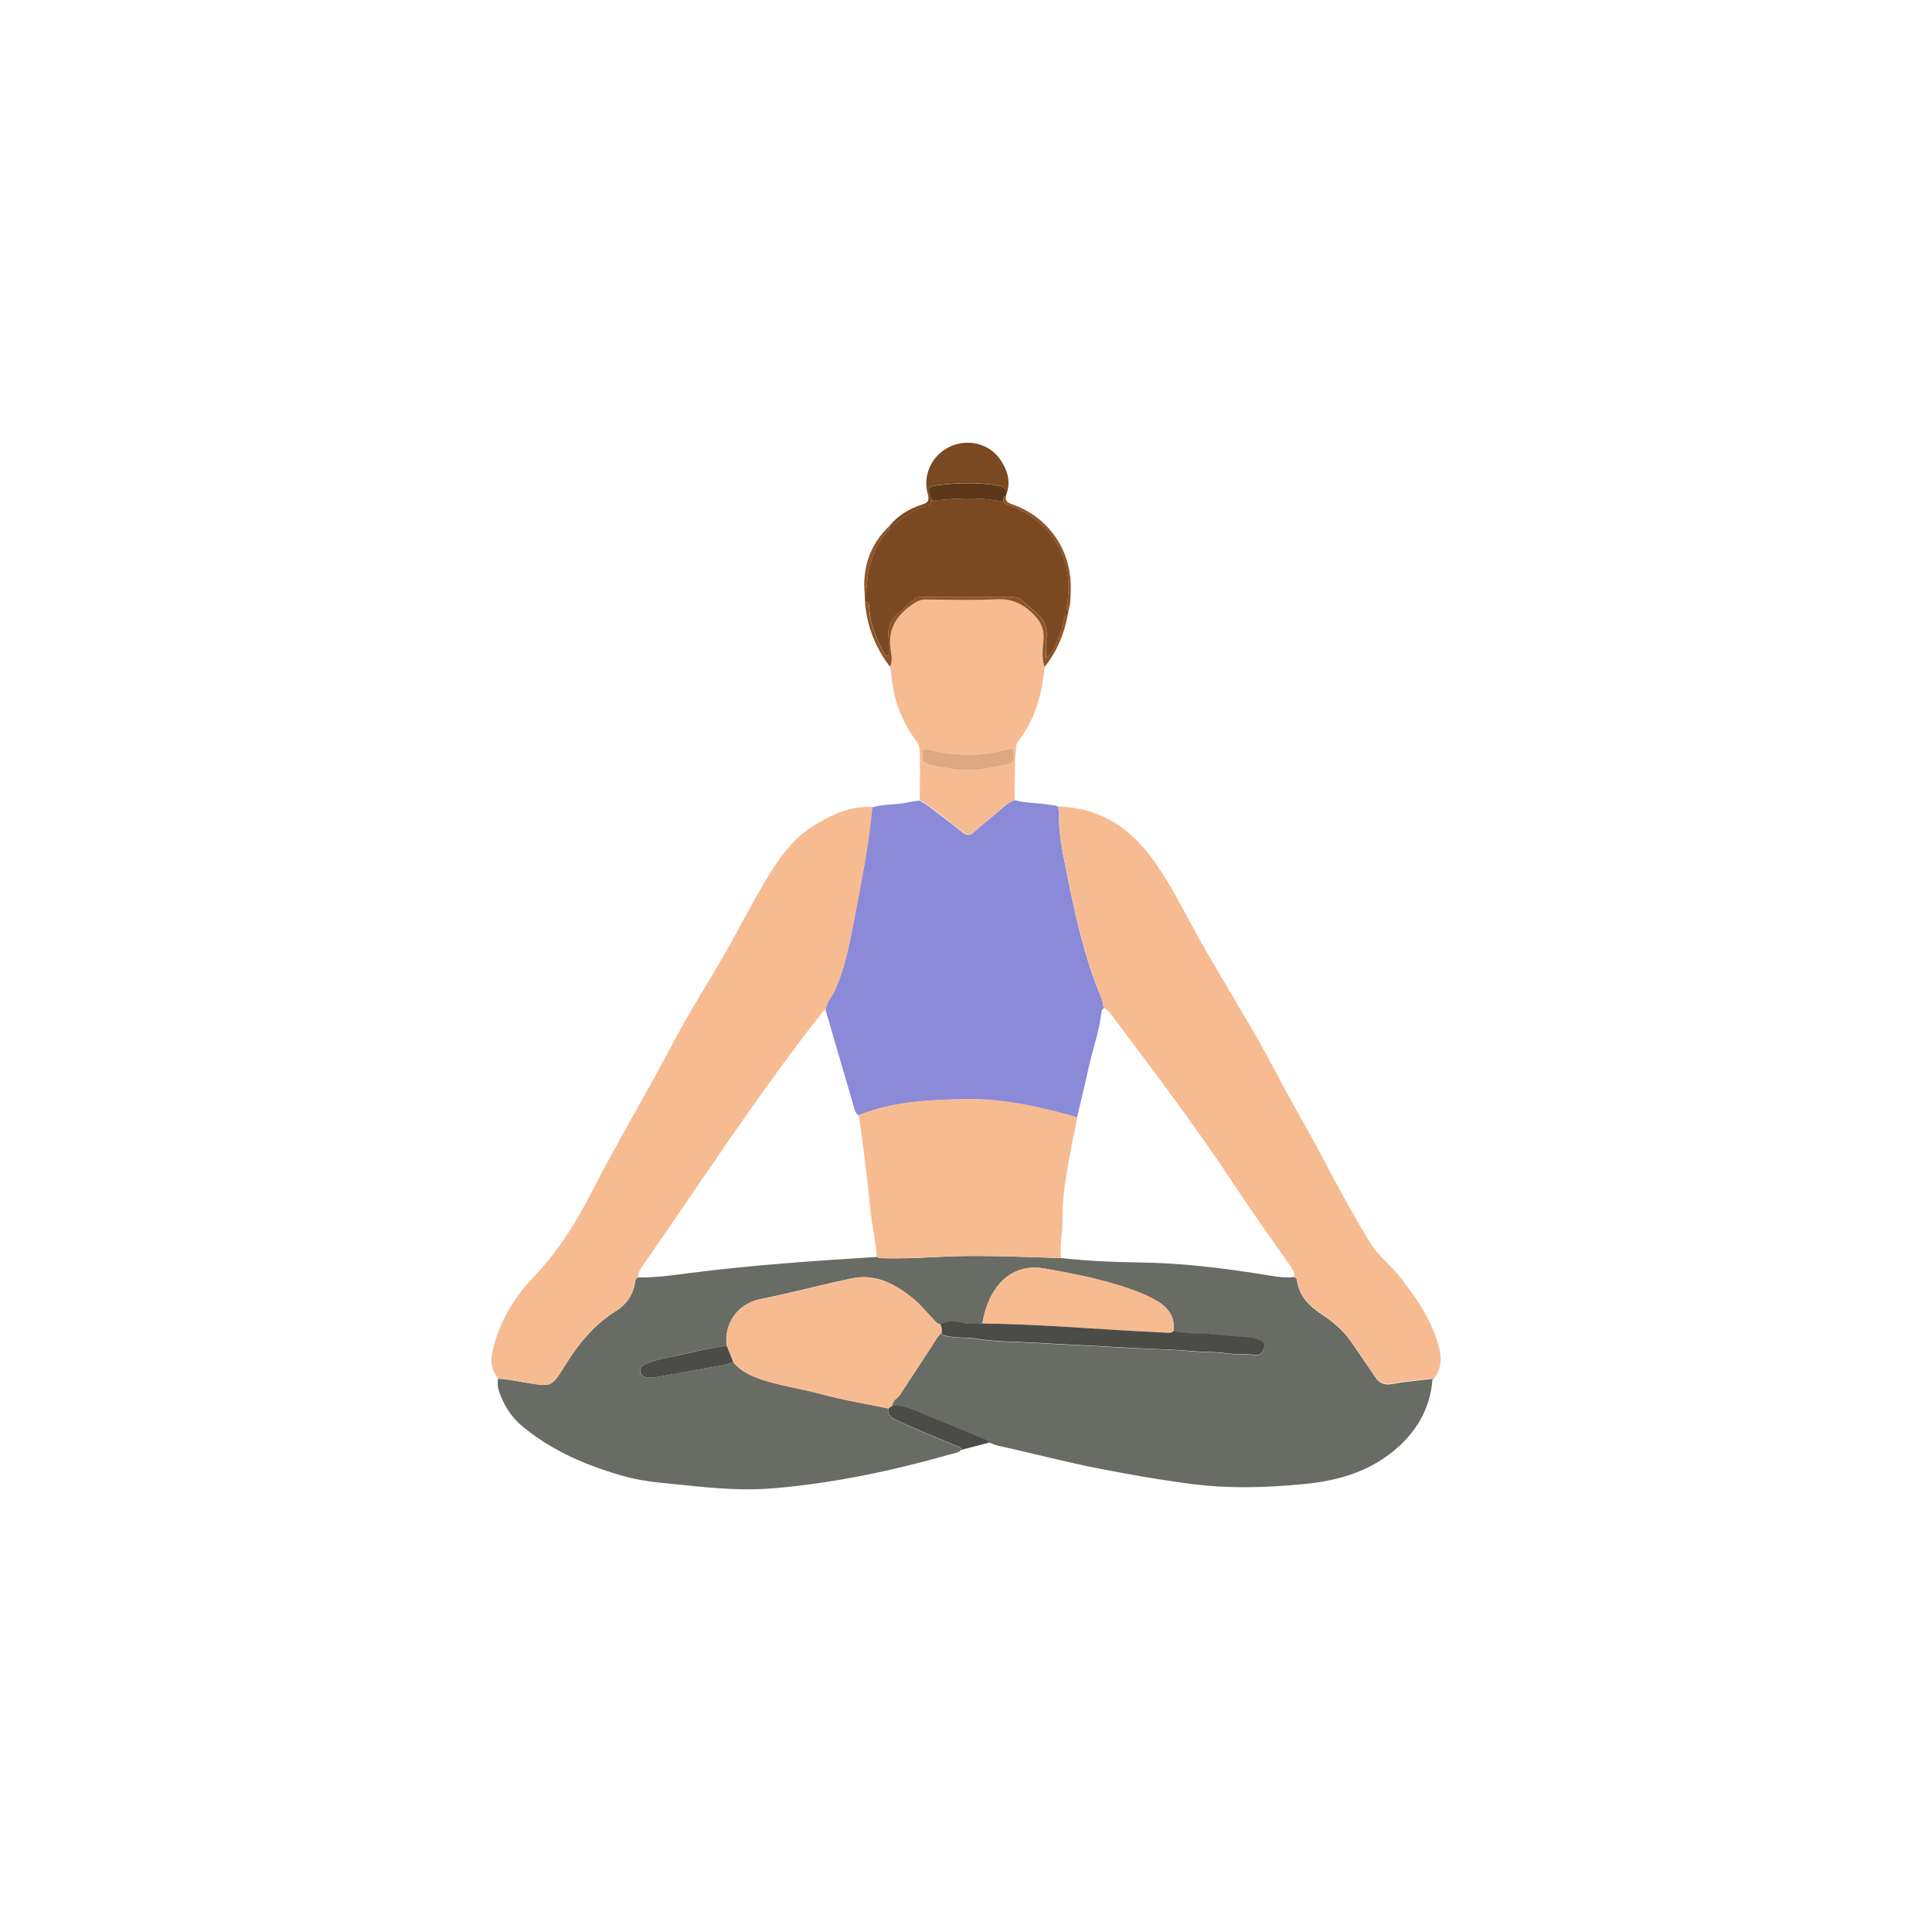 <svg width="500" height="500" viewBox="0 0 500 500" fill="none" xmlns="http://www.w3.org/2000/svg">
<path d="M370.741 356.841C370.177 364.743 366.367 370.917 360.369 375.75C353.702 381.113 345.729 383.3 337.439 384.076C327.949 384.993 318.388 385.311 308.898 384.111C300.925 383.123 292.988 381.712 285.085 380.195C276.054 378.467 267.164 376.068 258.203 374.128C257.463 373.951 256.792 373.598 256.051 373.351C255.91 372.963 255.593 372.787 255.205 372.646C250.619 370.741 246.103 368.73 241.446 366.966C238.024 365.661 234.814 363.65 230.969 363.72C230.969 362.38 232.274 361.921 232.874 361.004C235.59 356.876 238.306 352.714 241.023 348.586C241.87 347.316 242.469 345.905 243.704 344.917C243.775 345.587 244.233 345.623 244.762 345.764C247.338 346.399 249.984 346.081 252.559 346.505C257.851 347.351 263.248 347.281 268.575 347.598C275.948 348.057 283.357 348.339 290.73 348.798C296.586 349.15 302.478 349.15 308.334 349.715C311.333 349.997 314.331 349.856 317.295 350.279C319.799 350.632 322.375 350.385 324.95 350.738C326.326 350.914 326.855 349.891 327.173 348.798C327.525 347.528 326.608 347.104 325.691 346.752C325.021 346.505 324.35 346.258 323.68 346.187C320.117 345.905 316.554 345.623 313.026 345.27C309.921 344.952 306.746 345.446 303.712 344.494C304.136 340.895 302.407 338.461 299.479 336.732C298.103 335.921 296.657 335.215 295.175 334.616C287.167 331.441 278.771 329.818 270.304 328.301C261.202 326.713 255.699 333.557 254.217 342.553C252.524 342.624 250.83 342.73 249.102 342.342C247.197 341.954 245.221 341.707 243.351 342.624C242.505 342.694 242.152 341.989 241.658 341.53C239.823 339.661 238.201 337.579 236.154 335.921C231.568 332.252 226.559 329.571 220.491 330.841C212.624 332.464 204.827 334.616 196.96 336.168C190.398 337.438 187.329 343.118 188.07 348.268C183.131 348.903 178.333 350.174 173.465 351.197C171.207 351.655 168.984 352.114 166.868 353.102C166.056 353.49 165.457 354.019 165.668 355.042C165.88 356.1 166.621 356.488 167.644 356.453C168.42 356.418 169.196 356.524 169.937 356.382C173.818 355.712 177.698 355.007 181.579 354.266C184.331 353.772 187.118 353.525 189.728 352.502C191.668 354.83 194.244 356.065 197.101 357.018C202.005 358.64 207.156 359.346 212.13 360.686C217.986 362.274 223.948 363.262 229.875 364.496C229.628 365.908 230.228 366.684 231.533 367.319C236.719 369.859 242.081 371.905 247.373 374.163C247.937 374.41 248.678 374.41 248.749 375.256C247.937 376.068 246.773 376.138 245.785 376.421C231.004 380.619 215.975 383.794 200.629 385.134C192.833 385.84 185.001 385.205 177.24 384.358C172.23 383.829 167.15 383.547 162.246 382.242C152.474 379.596 143.267 375.75 135.329 369.259C132.295 366.79 130.355 363.615 129.12 359.981C128.767 358.923 128.732 357.899 128.908 356.806C131.378 356.947 133.847 357.441 136.281 357.864C142.596 358.887 142.702 359.099 146.054 353.666C149.581 347.916 153.709 342.836 159.53 339.202C161.999 337.65 163.728 335.321 164.292 332.252C164.398 331.652 164.363 330.77 165.28 330.594C169.902 330.665 174.488 329.994 179.039 329.395C194.914 327.384 210.895 326.29 226.841 325.302C227.758 325.761 228.711 325.62 229.663 325.655C236.648 325.796 243.598 325.091 250.583 325.055C258.591 324.985 266.564 325.373 274.573 325.585C281.134 326.29 287.731 326.643 294.328 326.713C305.194 326.819 315.883 328.089 326.573 329.783C329.325 330.206 332.112 330.841 334.934 330.488C335.322 330.629 335.604 330.912 335.639 331.3C336.169 335.321 338.673 337.897 341.919 340.049C344.812 341.954 347.493 344.176 349.504 347.034C351.691 350.103 353.772 353.278 355.889 356.382C356.947 357.97 358.288 358.57 360.334 358.182C363.756 357.547 367.284 357.264 370.741 356.841Z" fill="#696C65"/>
<path d="M262.578 207.085C265.576 207.861 268.716 207.791 271.75 208.284C272.42 208.39 273.126 208.426 273.761 208.708C273.867 209.272 274.114 209.837 274.078 210.401C273.937 214.987 274.784 219.468 275.666 223.913C277.994 235.66 280.428 247.373 285.12 258.486C285.438 259.226 285.473 260.108 285.614 260.92C285.438 261.167 285.12 261.414 285.085 261.696C284.591 266.6 282.863 271.221 281.804 276.019C280.852 280.429 279.758 284.803 278.735 289.178C269.245 286.497 259.649 284.274 249.666 284.486C240.282 284.662 230.968 285.121 222.113 288.648C221.125 287.802 221.02 286.532 220.667 285.368C218.303 277.359 215.975 269.387 213.646 261.378C213.858 259.438 215.234 258.062 216.01 256.404C218.832 250.23 219.961 243.598 221.231 237.001C222.995 227.688 224.83 218.409 225.712 208.955C228.605 208.037 231.638 208.355 234.567 207.72C235.695 207.473 236.824 207.367 237.953 207.191C238.659 207.614 239.4 208.002 240.07 208.496C243.069 210.754 246.103 213.012 249.031 215.375C250.23 216.328 251.042 216.328 252.135 215.305C253.758 213.788 255.522 212.377 257.251 210.966C259.014 209.519 260.496 207.861 262.578 207.085Z" fill="#8A8AD9"/>
<path d="M285.65 260.919C285.474 260.108 285.474 259.226 285.157 258.485C280.5 247.372 278.03 235.66 275.702 223.912C274.82 219.467 273.973 214.987 274.114 210.4C274.15 209.836 273.903 209.271 273.797 208.707C283.534 208.954 291.189 213.258 297.116 220.808C301.279 226.135 304.454 232.026 307.629 237.988C313.168 248.325 319.377 258.238 325.197 268.398C329.113 275.242 332.606 282.298 336.522 289.106C342.801 300.113 348.234 311.579 355.043 322.268C356.983 325.337 359.982 327.454 362.169 330.276C366.614 336.027 370.812 341.883 372.506 349.115C373.141 351.831 372.964 354.407 371.13 356.664C370.918 356.453 370.777 356.417 370.742 356.77L370.777 356.735C367.285 357.158 363.792 357.441 360.335 358.076C358.324 358.428 356.983 357.864 355.89 356.276C353.773 353.137 351.727 349.997 349.504 346.928C347.458 344.07 344.812 341.848 341.919 339.942C338.674 337.79 336.204 335.25 335.64 331.193C335.569 330.77 335.322 330.523 334.934 330.382C335.04 329.571 334.828 328.936 334.335 328.23C329.29 320.998 324.139 313.801 319.271 306.428C309.216 291.188 298.174 276.688 287.238 262.118C286.815 261.625 286.391 261.06 285.65 260.919Z" fill="#F7BB92"/>
<path d="M225.783 208.848C224.901 218.303 223.102 227.581 221.302 236.895C220.032 243.492 218.904 250.124 216.081 256.298C215.305 257.991 213.965 259.367 213.718 261.307C213.012 261.448 212.73 262.083 212.342 262.577C195.796 283.709 181.191 306.217 165.88 328.23C165.386 328.971 165.104 329.677 165.245 330.559C164.293 330.735 164.363 331.617 164.257 332.217C163.728 335.251 162 337.579 159.495 339.167C153.709 342.836 149.582 347.88 146.018 353.631C142.667 359.064 142.561 358.852 136.246 357.829C133.812 357.441 131.378 356.912 128.873 356.771C127.25 354.724 126.827 352.396 127.391 349.927C129.014 342.624 132.683 336.203 137.728 330.912C143.972 324.385 148.805 316.977 152.827 309.074C159.671 295.668 167.432 282.792 174.418 269.457C178.545 261.59 183.414 254.111 187.823 246.385C191.104 240.67 194.068 234.778 197.419 229.098C200.876 223.277 204.51 217.456 210.472 213.752C215.164 210.859 220.068 208.496 225.783 208.848Z" fill="#F7BB92"/>
<path d="M262.578 207.084C260.462 207.86 259.015 209.518 257.322 210.859C255.593 212.27 253.829 213.681 252.207 215.198C251.113 216.221 250.302 216.257 249.102 215.269C246.174 212.905 243.14 210.647 240.141 208.39C239.471 207.896 238.73 207.508 238.025 207.084C238.06 202.816 238.201 198.582 237.989 194.314C237.954 193.467 237.813 192.691 237.284 191.985C233.297 186.764 231.181 180.872 230.651 174.346C230.616 173.711 230.44 173.111 230.334 172.476C230.969 171.206 230.828 169.76 230.581 168.525C229.558 162.951 231.922 159.176 236.367 156.178C237.319 155.543 238.166 155.084 239.33 155.084C245.539 155.119 251.748 155.331 257.957 155.013C261.626 154.837 264.342 155.931 266.988 158.435C269.14 160.446 270.269 162.351 270.057 165.35C269.881 167.714 269.563 170.183 270.34 172.547C269.74 179.532 267.941 186.094 263.566 191.738C263.143 192.267 262.966 192.832 262.931 193.502C262.578 198.053 262.543 202.569 262.578 207.084ZM238.801 195.478C238.377 197.065 239.401 197.63 240.706 197.912C244.869 198.794 248.996 199.746 253.335 199.147C255.911 198.794 258.451 198.3 260.991 197.665C262.825 197.206 262.261 195.795 262.155 194.702C262.049 193.396 261.097 193.855 260.25 194.031C257.604 194.666 254.958 195.266 252.171 195.301C248.185 195.337 244.269 195.16 240.424 194.031C238.942 193.573 238.589 194.031 238.801 195.478Z" fill="#F7BB92"/>
<path d="M223.843 155.613C223.843 155.084 223.843 154.59 223.808 154.061C224.584 151.98 224.266 149.757 224.795 147.605C225.677 144.007 226.877 140.691 229.346 137.939C229.875 137.374 230.475 136.881 230.299 135.963C230.828 136.034 231.287 135.928 231.71 135.54C234.038 133.388 236.755 131.906 239.753 130.848C240.424 130.601 241.094 130.319 241.129 129.437C242.011 129.402 242.928 129.472 243.81 129.366C249.102 128.837 254.359 128.767 259.58 129.825C259.827 130.354 260.285 130.495 260.779 130.672C265.436 132.365 269.528 134.905 272.386 139.033C275.914 144.113 277.254 149.757 276.231 155.931C276.09 156.707 275.843 157.589 276.478 158.33C276.443 158.577 276.408 158.824 276.372 159.106C275.702 159.212 275.42 159.635 275.349 160.305C275.067 162.634 273.973 164.68 273.162 166.797C272.703 167.961 272.139 169.231 270.728 170.254C270.728 168.525 270.551 167.044 270.763 165.632C271.292 162.281 269.987 159.847 267.412 157.906C266.353 157.095 265.401 156.178 264.378 155.296C263.672 154.661 262.825 154.52 261.873 154.52C254.076 154.555 246.245 154.52 238.448 154.52C237.743 154.52 237.072 154.555 236.508 155.084C235.308 156.213 234.109 157.377 232.804 158.4C230.511 160.164 229.593 162.387 229.981 165.244C230.122 166.303 230.017 167.432 229.981 168.49C229.981 168.913 230.193 169.478 229.629 169.654C229.064 169.831 228.923 169.266 228.711 168.878C226.806 165.174 225.042 161.434 224.972 157.13C224.901 156.354 224.76 155.719 223.843 155.613Z" fill="#7A4821"/>
<path d="M241.093 129.472C241.093 130.354 240.388 130.636 239.717 130.883C236.754 131.942 234.002 133.423 231.674 135.575C231.25 135.963 230.792 136.069 230.263 135.999C232.521 133.318 235.413 131.589 238.694 130.566C240.282 130.072 240.529 129.437 240.105 127.849C238.729 122.805 241.234 117.725 245.891 115.573C250.618 113.421 256.122 114.796 258.979 119.1C260.743 121.711 261.625 124.639 260.496 127.814C260.426 126.544 259.685 125.874 258.485 125.662C253.299 124.78 248.043 124.921 242.857 125.521C239.894 125.909 239.964 126.332 241.093 129.472Z" fill="#7A4821"/>
<path d="M231.004 363.685C234.849 363.615 238.059 365.661 241.481 366.931C246.103 368.695 250.654 370.706 255.24 372.611C255.593 372.752 255.91 372.928 256.086 373.316C253.652 373.951 251.218 374.586 248.784 375.221C248.713 374.375 247.972 374.375 247.408 374.128C242.116 371.87 236.754 369.824 231.568 367.284C230.263 366.649 229.663 365.873 229.91 364.461C230.263 364.215 230.615 363.932 231.004 363.685Z" fill="#4B4C47"/>
<path d="M223.843 155.613C224.76 155.719 224.936 156.354 224.936 157.13C225.007 161.399 226.771 165.174 228.676 168.878C228.888 169.266 229.029 169.83 229.593 169.654C230.158 169.478 229.946 168.913 229.946 168.49C229.981 167.396 230.087 166.302 229.946 165.244C229.558 162.387 230.475 160.164 232.768 158.4C234.073 157.412 235.273 156.248 236.472 155.084C237.037 154.52 237.707 154.52 238.413 154.52C246.209 154.52 254.041 154.52 261.838 154.52C262.755 154.52 263.601 154.661 264.342 155.296C265.365 156.178 266.318 157.095 267.376 157.906C269.952 159.847 271.257 162.281 270.728 165.632C270.516 167.043 270.692 168.525 270.692 170.254C272.104 169.231 272.703 167.961 273.127 166.796C273.938 164.68 275.032 162.598 275.314 160.305C275.384 159.635 275.667 159.212 276.337 159.106C275.42 164.08 273.515 168.631 270.34 172.617C269.528 170.254 269.881 167.784 270.057 165.421C270.269 162.422 269.14 160.517 266.988 158.506C264.342 156.036 261.626 154.908 257.957 155.084C251.748 155.401 245.539 155.19 239.33 155.155C238.166 155.155 237.319 155.613 236.367 156.248C231.922 159.212 229.558 163.022 230.581 168.596C230.793 169.83 230.969 171.277 230.334 172.547C226.489 167.537 224.301 161.893 223.843 155.613Z" fill="#8E5427"/>
<path d="M241.094 129.472C239.965 126.332 239.929 125.909 242.893 125.556C248.079 124.957 253.335 124.816 258.521 125.697C259.721 125.909 260.461 126.579 260.532 127.849L260.497 127.885C260.461 127.849 260.426 127.779 260.356 127.744C260.32 127.708 260.25 127.744 260.179 127.744C260.285 127.779 260.391 127.814 260.497 127.849C260.461 127.991 260.391 128.167 260.356 128.308C259.438 128.449 259.932 129.402 259.509 129.825C254.288 128.767 249.031 128.837 243.74 129.366C242.893 129.472 241.976 129.437 241.094 129.472Z" fill="#5C3718"/>
<path d="M259.544 129.826C259.967 129.402 259.438 128.45 260.391 128.309C260.073 129.543 260.602 130.037 261.802 130.461C271.256 133.706 277.254 142.244 277.113 152.263C277.077 154.309 277.113 156.355 276.442 158.33C275.807 157.59 276.054 156.743 276.195 155.932C277.218 149.758 275.878 144.149 272.35 139.033C269.492 134.906 265.4 132.366 260.743 130.672C260.249 130.496 259.756 130.355 259.544 129.826Z" fill="#8E5427"/>
<path d="M230.299 135.999C230.476 136.881 229.876 137.375 229.347 137.975C226.877 140.762 225.678 144.042 224.796 147.641C224.267 149.793 224.584 152.015 223.808 154.097C223.102 147.006 225.078 140.903 230.299 135.999Z" fill="#8E5427"/>
<path d="M260.496 127.85C260.39 127.815 260.285 127.779 260.179 127.744C260.249 127.744 260.32 127.709 260.355 127.744C260.426 127.744 260.461 127.815 260.496 127.85Z" fill="#8E5427"/>
<path d="M370.741 356.841C370.776 356.453 370.918 356.524 371.129 356.736C370.988 356.771 370.847 356.806 370.741 356.841Z" fill="#696D66"/>
<path d="M278.806 289.142C277.995 293.341 277.077 297.503 276.372 301.701C275.631 306.041 274.925 310.38 274.996 314.825C275.031 318.423 274.29 321.951 274.608 325.55C266.6 325.373 258.627 324.985 250.619 325.02C243.634 325.091 236.684 325.761 229.699 325.62C228.746 325.585 227.758 325.761 226.876 325.267C226.7 321.105 225.606 317.118 225.254 312.991C224.76 307.734 224.089 302.513 223.454 297.256C223.102 294.364 222.643 291.471 222.255 288.578C231.11 285.05 240.423 284.591 249.807 284.415C259.72 284.239 269.281 286.461 278.806 289.142Z" fill="#F7BB92"/>
<path d="M231.004 363.685C230.651 363.967 230.298 364.249 229.946 364.532C224.019 363.297 218.021 362.309 212.201 360.722C207.226 359.381 202.076 358.675 197.172 357.053C194.35 356.1 191.774 354.865 189.799 352.537C189.234 351.126 188.67 349.715 188.105 348.304C187.365 343.153 190.434 337.473 196.996 336.203C204.898 334.651 212.659 332.534 220.526 330.876C226.629 329.606 231.604 332.252 236.19 335.956C238.236 337.614 239.859 339.696 241.693 341.565C242.187 342.059 242.54 342.73 243.387 342.659C243.704 343.365 243.88 344.105 243.739 344.917C242.505 345.905 241.905 347.316 241.058 348.586C238.342 352.713 235.625 356.876 232.909 361.004C232.309 361.886 231.004 362.309 231.004 363.685Z" fill="#F7BB92"/>
<path d="M254.252 342.518C255.698 333.522 261.237 326.678 270.339 328.266C278.806 329.748 287.202 331.37 295.21 334.581C296.692 335.18 298.138 335.886 299.514 336.697C302.407 338.426 304.171 340.86 303.747 344.459C303.289 345.058 302.654 344.988 301.984 344.953C298.667 344.776 295.351 344.6 292.035 344.423C279.405 343.647 266.846 342.659 254.252 342.518Z" fill="#F7BB92"/>
<path d="M254.253 342.518C266.847 342.659 279.406 343.647 292 344.388C295.317 344.564 298.633 344.741 301.949 344.917C302.584 344.952 303.254 345.023 303.713 344.423C306.747 345.34 309.922 344.882 313.026 345.199C316.554 345.552 320.153 345.834 323.68 346.116C324.351 346.187 325.056 346.434 325.691 346.681C326.608 347.034 327.561 347.457 327.173 348.727C326.855 349.821 326.326 350.844 324.95 350.667C322.41 350.314 319.8 350.597 317.295 350.209C314.296 349.785 311.298 349.926 308.334 349.644C302.478 349.115 296.622 349.115 290.73 348.727C283.357 348.268 275.949 347.986 268.576 347.527C263.249 347.21 257.851 347.281 252.559 346.434C249.984 346.011 247.338 346.363 244.763 345.693C244.234 345.552 243.74 345.517 243.704 344.846C243.881 344.07 243.669 343.329 243.352 342.589C245.221 341.671 247.197 341.883 249.102 342.306C250.831 342.694 252.524 342.589 254.253 342.518Z" fill="#4B4C47"/>
<path d="M188.07 348.269C188.635 349.68 189.199 351.091 189.764 352.502C187.153 353.525 184.331 353.772 181.615 354.266C177.734 355.007 173.853 355.712 169.973 356.383C169.232 356.524 168.456 356.418 167.68 356.453C166.656 356.488 165.916 356.065 165.704 355.042C165.492 354.054 166.092 353.49 166.903 353.102C168.985 352.114 171.243 351.655 173.5 351.197C178.369 350.209 183.167 348.904 188.07 348.269Z" fill="#4B4C47"/>
<path d="M238.8 195.478C238.588 194.067 238.941 193.573 240.458 194.032C244.268 195.16 248.219 195.337 252.206 195.302C254.993 195.266 257.603 194.667 260.284 194.032C261.131 193.82 262.084 193.397 262.189 194.702C262.295 195.795 262.86 197.207 261.025 197.665C258.485 198.3 255.945 198.794 253.37 199.147C249.031 199.747 244.903 198.794 240.74 197.912C239.4 197.595 238.377 197.066 238.8 195.478Z" fill="#DDA882"/>
</svg>
